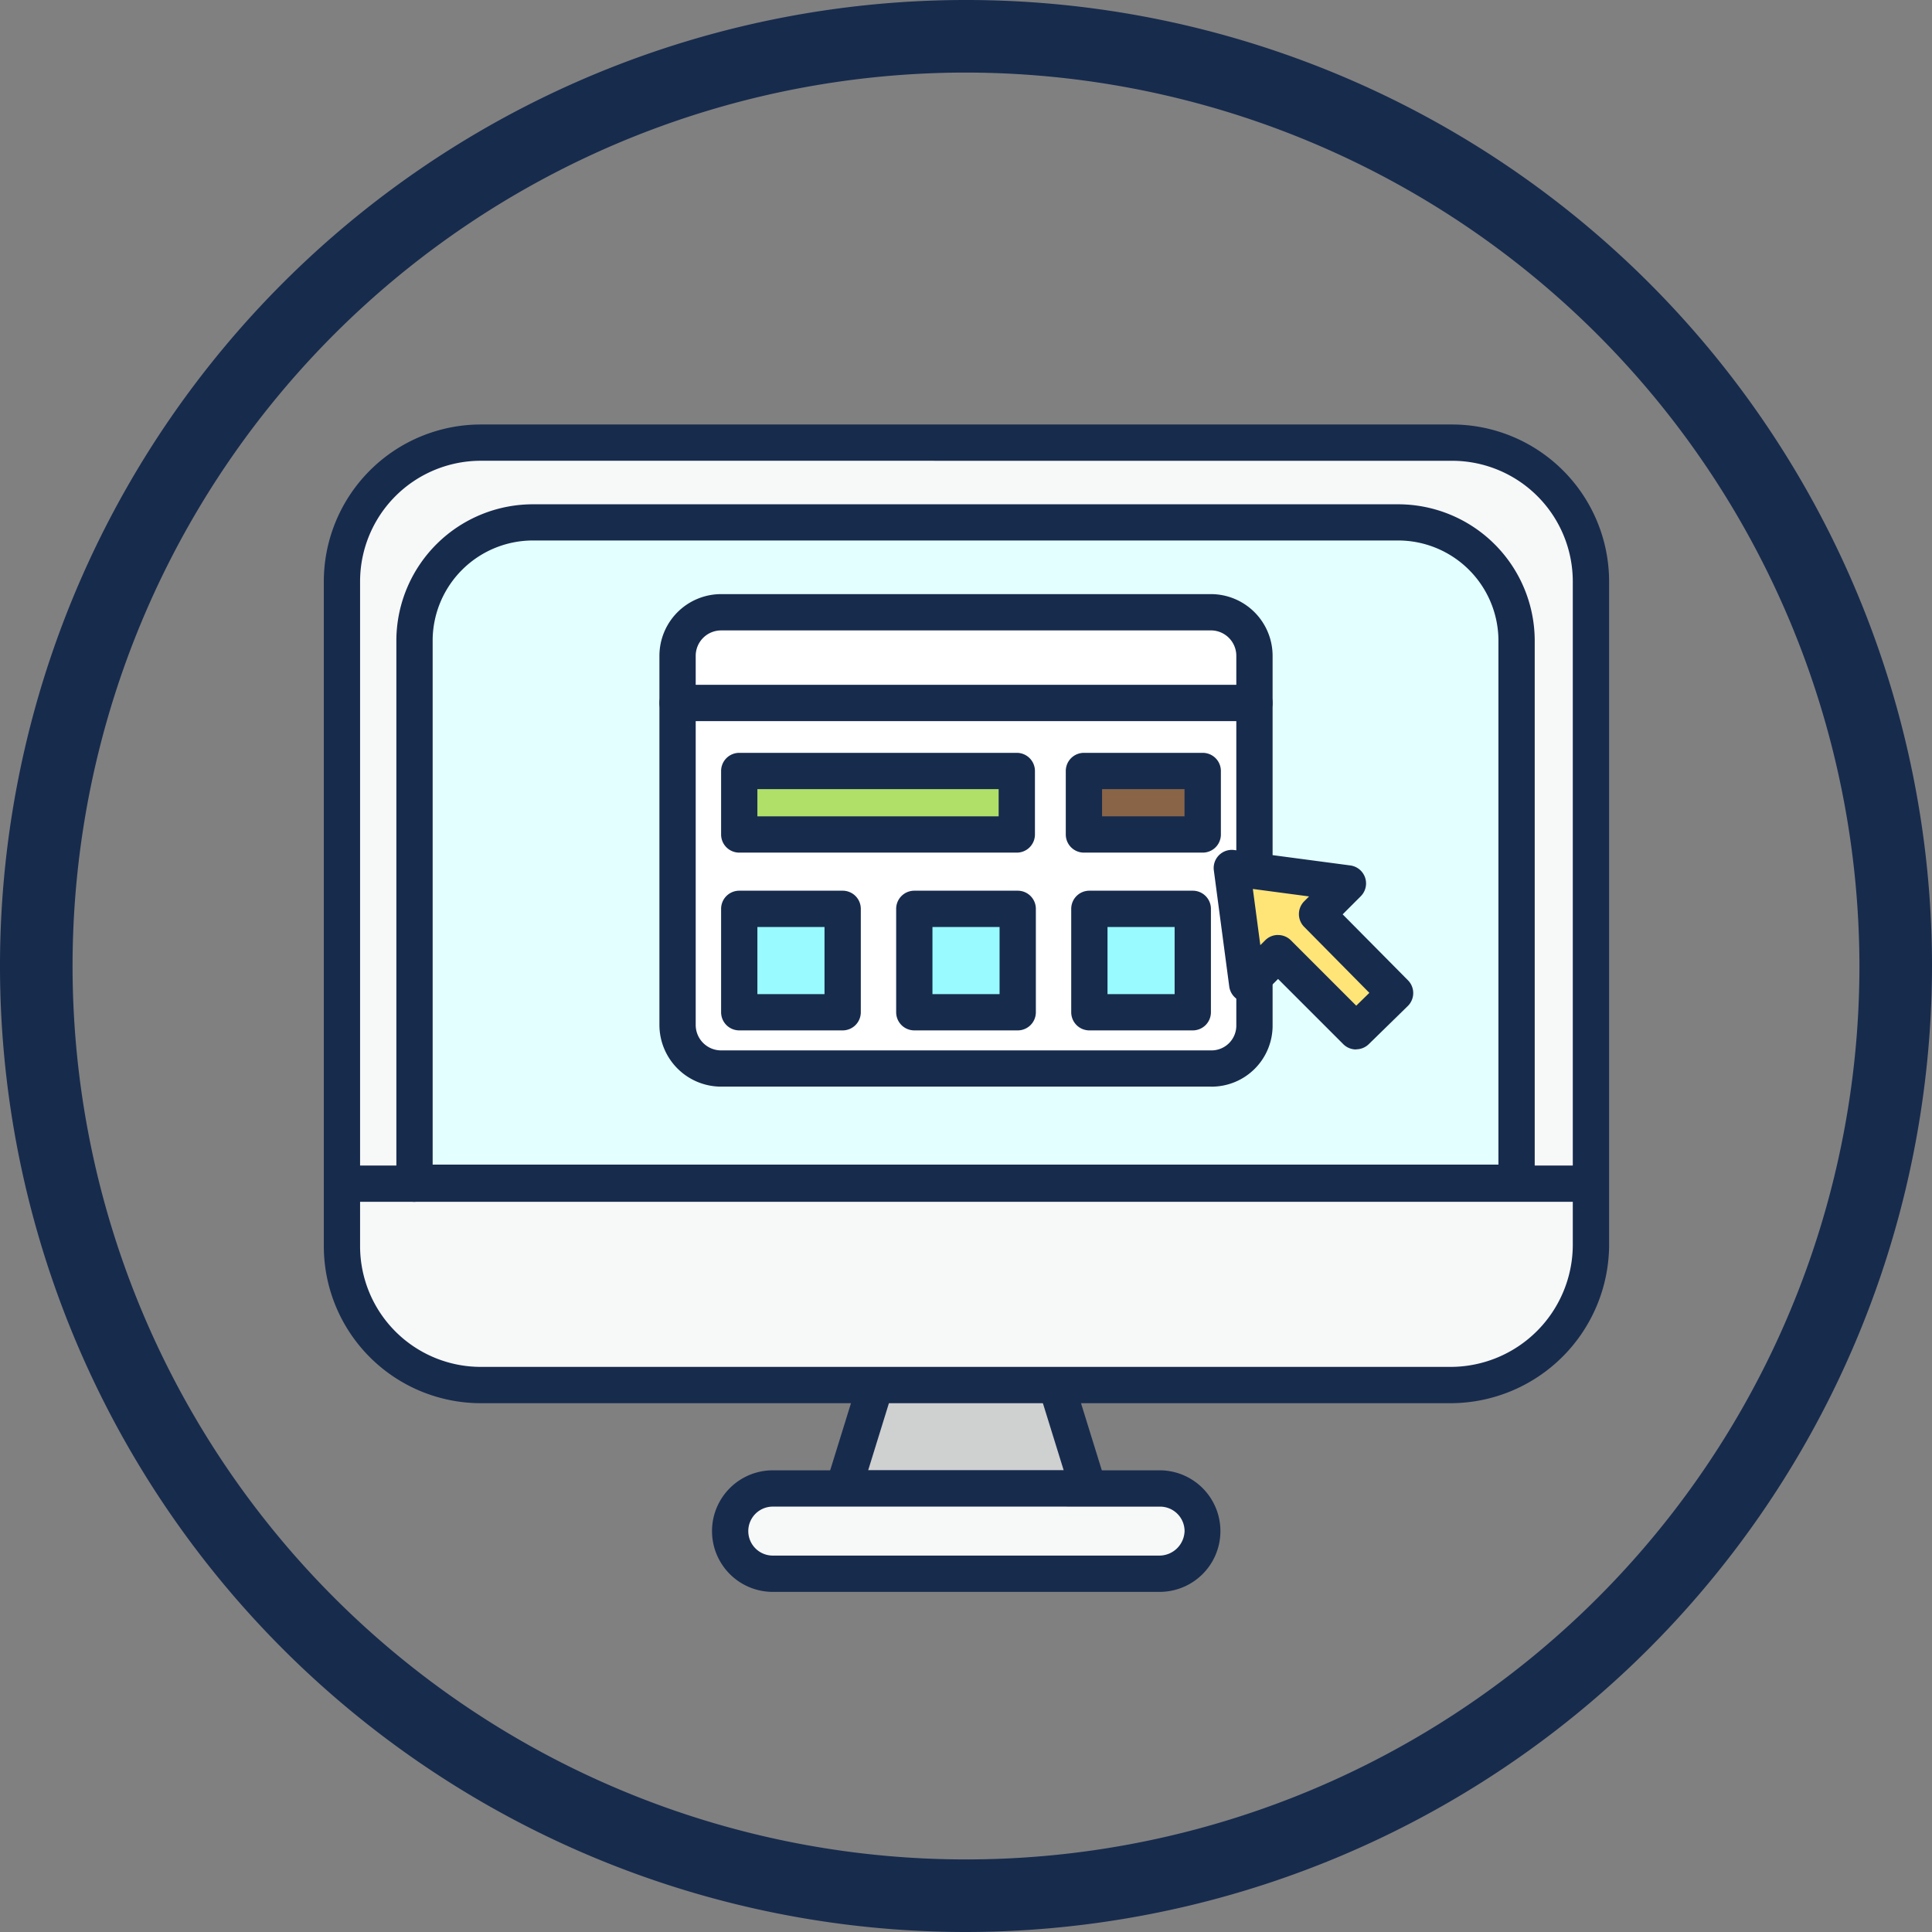 <svg xmlns="http://www.w3.org/2000/svg" width="82" height="82" viewBox="0 0 82 82">
  <rect x="0" y="0" width="82" height="82" fill="#808080" stroke="none"/>
  <g id="グループ_328" data-name="グループ 328" transform="translate(-1234.155 -2789.972)">
    <path id="パス_1017" data-name="パス 1017" d="M289.655,122.972a41,41,0,1,1,41-41,41.047,41.047,0,0,1-41,41m0-78.92a37.92,37.92,0,1,0,37.92,37.92,37.963,37.963,0,0,0-37.92-37.92" transform="translate(985.5 2749)" fill="#172b4d"/>
    <path id="パス_1018" data-name="パス 1018" d="M352.049,190.988H341.655l2.733-8.816h4.928Z" transform="translate(928.303 2662.159)" fill="#cfd0d0"/>
    <path id="パス_1019" data-name="パス 1019" d="M350.82,190.528H340.425a.77.77,0,0,1-.735-1l2.733-8.816a.77.77,0,0,1,.735-.542h4.928a.77.77,0,0,1,.735.542l2.733,8.816a.77.77,0,0,1-.735,1m-9.35-1.54h8.3l-2.256-7.276h-3.793Z" transform="translate(929.533 2663.389)" fill="#172b4d"/>
    <path id="パス_1020" data-name="パス 1020" d="M347.364,208.691h-16.4a1.809,1.809,0,1,1,0-3.619H347.4a1.807,1.807,0,0,1,1.809,1.809,1.841,1.841,0,0,1-1.848,1.809" transform="translate(935.991 2648.074)" fill="#f7f8f8"/>
    <path id="パス_1021" data-name="パス 1021" d="M346.134,208.231h-16.4a2.579,2.579,0,1,1,0-5.159h16.438a2.579,2.579,0,1,1-.039,5.159m-16.4-3.619a1.039,1.039,0,1,0,0,2.079h16.4a1.073,1.073,0,0,0,1.078-1.039,1.041,1.041,0,0,0-1.039-1.039Z" transform="translate(937.221 2649.305)" fill="#172b4d"/>
    <path id="パス_1022" data-name="パス 1022" d="M333.438,129.771H292.245a5.89,5.89,0,0,1-5.89-5.89V95.662a5.89,5.89,0,0,1,5.89-5.89h41.231a5.89,5.89,0,0,1,5.89,5.89v28.219a5.948,5.948,0,0,1-5.929,5.89" transform="translate(962.314 2718.987)" fill="#f7f8f8"/>
    <path id="パス_1023" data-name="パス 1023" d="M332.208,129.311H291.015a6.668,6.668,0,0,1-6.66-6.66V94.432a6.668,6.668,0,0,1,6.66-6.66h41.231a6.668,6.668,0,0,1,6.66,6.66v28.219a6.741,6.741,0,0,1-6.7,6.66m-41.192-40a5.126,5.126,0,0,0-5.12,5.12v28.219a5.126,5.126,0,0,0,5.12,5.12h41.192a5.193,5.193,0,0,0,5.159-5.129V94.432a5.126,5.126,0,0,0-5.12-5.12Z" transform="translate(963.544 2720.217)" fill="#172b4d"/>
    <path id="パス_1024" data-name="パス 1024" d="M294.355,126.637v-23.1a5.029,5.029,0,0,1,5.082-4.966h36.611a5.029,5.029,0,0,1,5.082,4.966V126.6H294.355Z" transform="translate(957.393 2713.575)" fill="#e4ffff"/>
    <path id="パス_1025" data-name="パス 1025" d="M293.125,126.177a.77.77,0,0,1-.77-.77v-23.1a5.8,5.8,0,0,1,5.852-5.736h36.611a5.8,5.8,0,0,1,5.852,5.736v23.06a.77.77,0,0,1-.77.77H293.366a.765.765,0,0,1-.241.038m.77-1.578H339.13v-22.29a4.26,4.26,0,0,0-4.312-4.2H298.207a4.26,4.26,0,0,0-4.312,4.2Z" transform="translate(958.623 2714.805)" fill="#172b4d"/>
    <path id="パス_1026" data-name="パス 1026" d="M338.1,171.012H285.125a.77.77,0,1,1,0-1.54H338.1a.77.77,0,1,1,0,1.54" transform="translate(963.544 2669.969)" fill="#172b4d"/>
    <path id="パス_1027" data-name="パス 1027" d="M345.992,127.836H325.2a1.848,1.848,0,0,1-1.848-1.848V110.32a1.848,1.848,0,0,1,1.848-1.848h20.789a1.848,1.848,0,0,1,1.848,1.848v15.669a1.824,1.824,0,0,1-1.848,1.848" transform="translate(939.558 2707.486)" fill="#fff"/>
    <path id="パス_1028" data-name="パス 1028" d="M344.762,127.376H323.973a2.621,2.621,0,0,1-2.618-2.618V109.09a2.621,2.621,0,0,1,2.618-2.618h20.789a2.621,2.621,0,0,1,2.618,2.618v15.669a2.59,2.59,0,0,1-2.618,2.618m-20.789-19.364a1.079,1.079,0,0,0-1.078,1.078v15.669a1.079,1.079,0,0,0,1.078,1.078h20.789a1.054,1.054,0,0,0,1.078-1.078V109.09a1.079,1.079,0,0,0-1.078-1.078Z" transform="translate(940.788 2708.716)" fill="#172b4d"/>
    <path id="パス_1029" data-name="パス 1029" d="M346.609,118.012H322.125a.77.77,0,1,1,0-1.54h24.484a.77.77,0,0,1,0,1.54" transform="translate(940.788 2702.566)" fill="#172b4d"/>
    <rect id="長方形_1689" data-name="長方形 1689" width="11.78" height="2.695" transform="translate(1265.531 2822.695)" fill="#b1e068"/>
    <path id="パス_1030" data-name="パス 1030" d="M340.705,128.207h-11.78a.77.77,0,0,1-.77-.77v-2.695a.77.77,0,0,1,.77-.77h11.78a.77.77,0,0,1,.77.77v2.695a.77.77,0,0,1-.77.77m-11.01-1.54h10.24v-1.155h-10.24Z" transform="translate(936.606 2697.953)" fill="#172b4d"/>
    <rect id="長方形_1690" data-name="長方形 1690" width="5.043" height="2.695" transform="translate(1280.16 2822.695)" fill="#896446"/>
    <path id="パス_1031" data-name="パス 1031" d="M371.968,128.207h-5.043a.77.77,0,0,1-.77-.77v-2.695a.77.77,0,0,1,.77-.77h5.043a.77.77,0,0,1,.77.77v2.695a.77.77,0,0,1-.77.77m-4.273-1.54h3.5v-1.155h-3.5Z" transform="translate(913.235 2697.953)" fill="#172b4d"/>
    <rect id="長方形_1691" data-name="長方形 1691" width="4.389" height="4.389" transform="translate(1265.531 2828.547)" fill="#99faff"/>
    <path id="パス_1032" data-name="パス 1032" d="M333.314,145.1h-4.389a.77.77,0,0,1-.77-.77v-4.389a.77.77,0,0,1,.77-.77h4.389a.77.77,0,0,1,.77.77v4.389a.77.77,0,0,1-.77.77m-3.619-1.54h2.849v-2.849h-2.849Z" transform="translate(936.606 2688.605)" fill="#172b4d"/>
    <rect id="長方形_1692" data-name="長方形 1692" width="4.389" height="4.389" transform="translate(1272.961 2828.547)" fill="#99faff"/>
    <path id="パス_1033" data-name="パス 1033" d="M352.614,145.1h-4.389a.77.77,0,0,1-.77-.77v-4.389a.77.77,0,0,1,.77-.77h4.389a.77.77,0,0,1,.77.77v4.389a.77.77,0,0,1-.77.77m-3.619-1.54h2.849v-2.849h-2.849Z" transform="translate(924.736 2688.605)" fill="#172b4d"/>
    <rect id="長方形_1693" data-name="長方形 1693" width="4.389" height="4.389" transform="translate(1280.391 2828.547)" fill="#99faff"/>
    <path id="パス_1034" data-name="パス 1034" d="M371.914,145.1h-4.389a.77.77,0,0,1-.77-.77v-4.389a.77.77,0,0,1,.77-.77h4.389a.77.77,0,0,1,.77.77v4.389a.77.77,0,0,1-.77.77m-3.619-1.54h2.849v-2.849h-2.849Z" transform="translate(912.866 2688.605)" fill="#172b4d"/>
    <path id="パス_1035" data-name="パス 1035" d="M384.455,136.672l.654,4.928,1.309-1.309,3.311,3.311,1.655-1.617-3.311-3.349,1.309-1.309Z" transform="translate(901.98 2690.142)" fill="#ffe578"/>
    <path id="パス_1036" data-name="パス 1036" d="M388.5,143.141a.768.768,0,0,1-.544-.226l-2.766-2.766-.765.764a.77.77,0,0,1-1.307-.443l-.654-4.928a.77.77,0,0,1,.865-.865l4.927.654a.77.77,0,0,1,.443,1.308l-.767.768,2.773,2.8a.771.771,0,0,1-.01,1.092l-1.655,1.617a.768.768,0,0,1-.538.219m-3.311-4.851a.767.767,0,0,1,.544.226l2.773,2.773.557-.544-2.766-2.8a.77.77,0,0,1,0-1.086l.206-.207-2.385-.317.317,2.385.206-.206a.766.766,0,0,1,.544-.226" transform="translate(903.21 2691.373)" fill="#172b4d"/>
  </g>
</svg>
